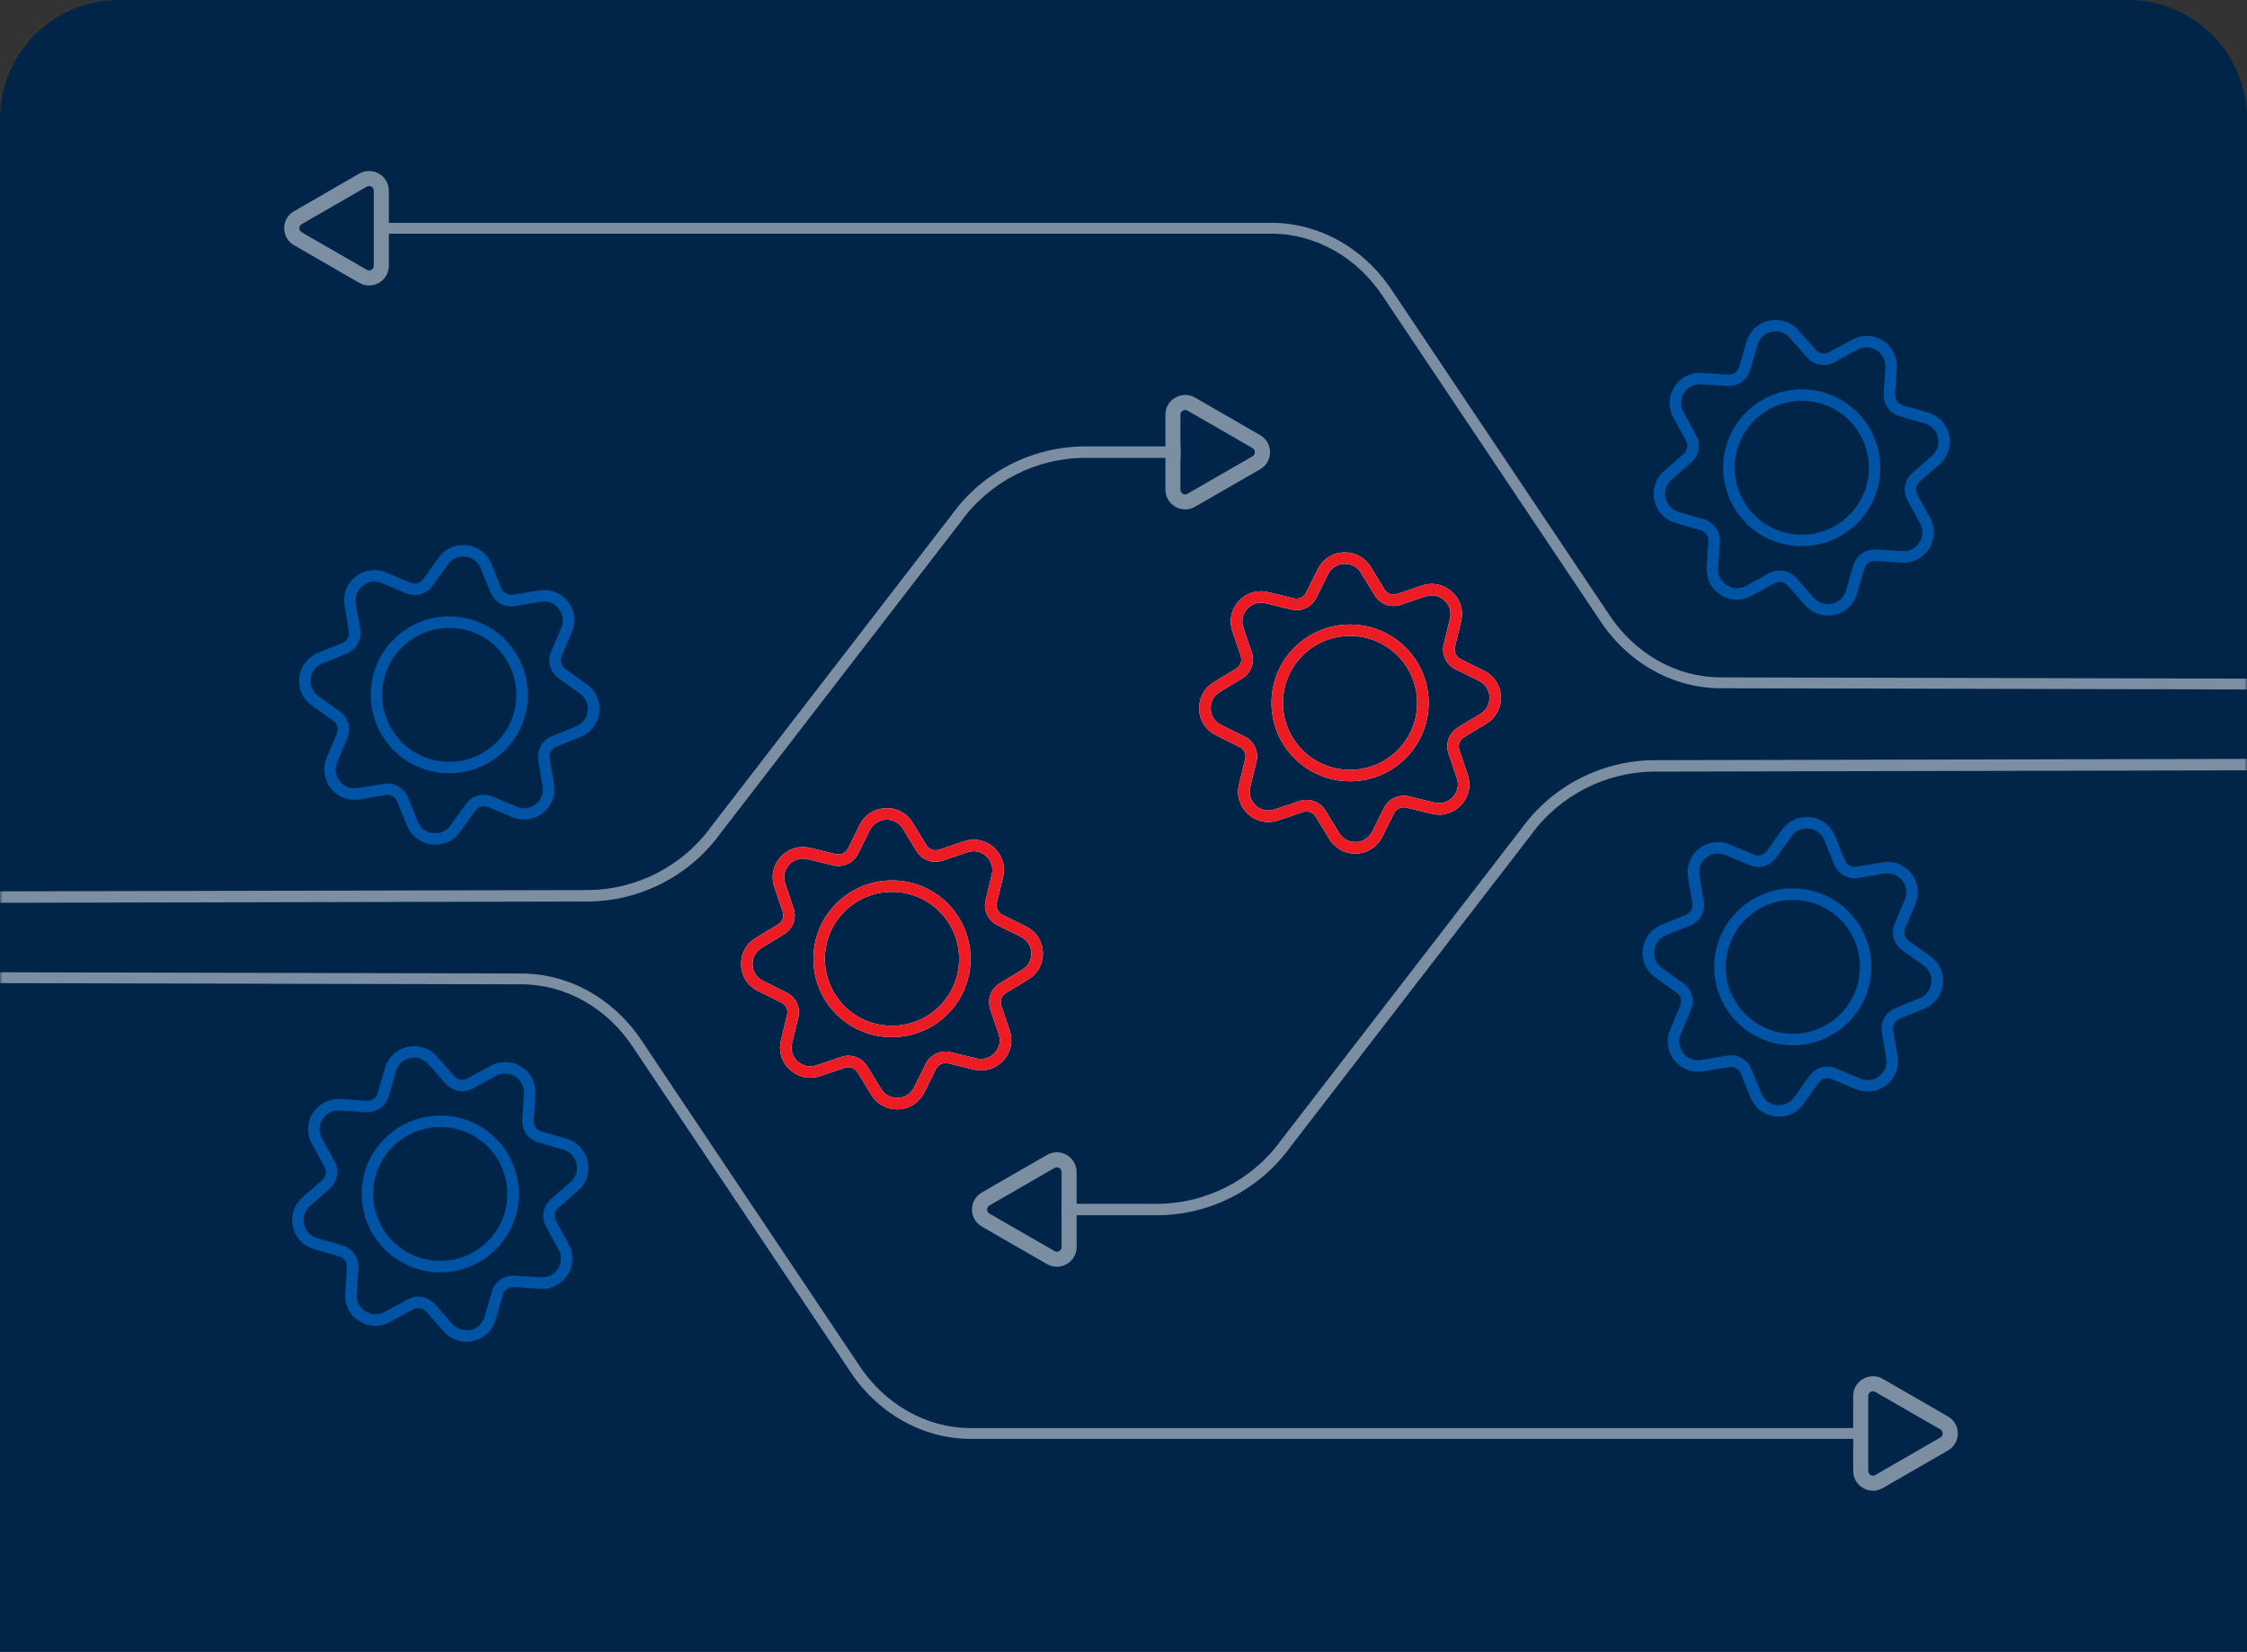 <svg width="453" height="333" viewBox="0 0 453 333" fill="none" xmlns="http://www.w3.org/2000/svg">
<rect x="0" y="0" width="453" height="333" fill="#333333" stroke="none"/>
<path d="M0 24C0 10.745 10.745 0 24 0H429C442.255 0 453 10.745 453 24V333H0V24Z" fill="#002548"/>
<mask id="mask0_4091_8061" style="mask-type:alpha" maskUnits="userSpaceOnUse" x="0" y="0" width="453" height="333">
<path d="M0 24C0 10.745 10.745 0 24 0H429C442.255 0 453 10.745 453 24V333H0V24Z" fill="#002548"/>
</mask>
<g mask="url(#mask0_4091_8061)">
<path d="M93.997 270.5C92.273 270.5 90.63 269.77 89.447 268.43L85.95 264.46C85.278 263.69 84.176 263.5 83.274 263.99L78.623 266.53C76.639 267.61 74.314 267.54 72.41 266.33C70.505 265.12 69.453 263.05 69.593 260.8L69.934 255.52C69.994 254.5 69.363 253.59 68.381 253.3L63.3 251.82C61.125 251.19 59.541 249.49 59.05 247.29C58.559 245.09 59.281 242.88 60.974 241.39L64.953 237.9C65.725 237.23 65.915 236.13 65.424 235.23L62.879 230.59C61.796 228.61 61.866 226.29 63.079 224.39C64.292 222.49 66.366 221.44 68.621 221.58L73.913 221.92C74.945 221.99 75.847 221.35 76.138 220.37L77.621 215.29C78.252 213.12 79.956 211.54 82.161 211.05C84.366 210.56 86.581 211.28 88.074 212.97L91.572 216.94C92.243 217.71 93.346 217.9 94.248 217.41L98.898 214.87C100.882 213.79 103.208 213.86 105.112 215.07C107.016 216.28 108.068 218.35 107.928 220.6L107.587 225.88C107.527 226.9 108.159 227.81 109.141 228.1L114.222 229.58C116.397 230.21 117.98 231.91 118.471 234.11C118.962 236.31 118.241 238.52 116.547 240.01L112.568 243.5C111.797 244.17 111.606 245.27 112.097 246.17L114.643 250.81C115.725 252.79 115.655 255.11 114.442 257.01C113.23 258.91 111.155 259.97 108.9 259.82L103.608 259.48C102.586 259.41 101.674 260.05 101.384 261.03L99.9 266.1C99.269 268.27 97.565 269.85 95.36 270.34C94.899 270.45 94.448 270.5 93.997 270.5ZM84.326 261.41C85.579 261.41 86.801 261.94 87.683 262.93L91.181 266.9C92.113 267.95 93.486 268.4 94.859 268.1C96.232 267.8 97.284 266.81 97.685 265.46L99.169 260.39C99.76 258.37 101.644 257.05 103.749 257.18L109.04 257.52C110.444 257.61 111.736 256.96 112.488 255.77C113.24 254.59 113.29 253.14 112.618 251.91L110.073 247.27C109.061 245.42 109.461 243.16 111.045 241.77L115.024 238.28C116.076 237.35 116.527 235.98 116.226 234.61C115.926 233.24 114.934 232.19 113.581 231.79L108.499 230.31C106.475 229.72 105.152 227.84 105.282 225.74L105.623 220.46C105.713 219.06 105.062 217.77 103.869 217.02C102.686 216.27 101.243 216.22 100.001 216.89L95.35 219.43C93.496 220.44 91.231 220.04 89.838 218.46L86.34 214.49C85.408 213.44 84.035 212.99 82.662 213.29C81.289 213.59 80.237 214.58 79.836 215.93L78.353 221.01C77.761 223.03 75.877 224.35 73.773 224.22L68.481 223.88C67.078 223.79 65.785 224.44 65.033 225.63C64.282 226.81 64.232 228.25 64.903 229.49L67.449 234.13C68.461 235.98 68.06 238.24 66.477 239.63L62.498 243.12C61.445 244.05 60.994 245.42 61.295 246.79C61.596 248.16 62.588 249.21 63.941 249.61L69.022 251.09C71.047 251.68 72.37 253.56 72.239 255.66L71.898 260.94C71.808 262.34 72.46 263.63 73.652 264.38C74.835 265.13 76.288 265.18 77.521 264.51L82.171 261.97C82.853 261.6 83.594 261.41 84.326 261.41ZM88.726 256.51C85.749 256.51 82.823 255.67 80.257 254.03C72.891 249.35 70.706 239.56 75.396 232.21C80.087 224.86 89.898 222.68 97.264 227.36C104.631 232.04 106.816 241.83 102.125 249.18C99.85 252.74 96.332 255.21 92.193 256.12C91.041 256.39 89.878 256.51 88.726 256.51ZM88.776 227.2C84.296 227.2 79.916 229.41 77.341 233.45C73.332 239.73 75.196 248.09 81.49 252.09C87.784 256.09 96.162 254.23 100.171 247.95C104.18 241.67 102.316 233.31 96.022 229.31C93.767 227.88 91.261 227.2 88.776 227.2Z" fill="#0054A6"/>
<path d="M180.849 223.64C178.704 223.64 176.77 222.56 175.648 220.71L172.891 216.19C172.36 215.32 171.318 214.94 170.346 215.26L165.325 216.95C163.18 217.67 160.905 217.19 159.241 215.66C157.578 214.13 156.896 211.92 157.437 209.72L158.69 204.58C158.931 203.59 158.46 202.58 157.548 202.13L152.797 199.78C150.773 198.78 149.5 196.83 149.41 194.58C149.309 192.33 150.412 190.28 152.336 189.11L156.866 186.36C157.738 185.83 158.119 184.78 157.798 183.82L156.104 178.81C155.383 176.67 155.864 174.4 157.397 172.74C158.931 171.08 161.146 170.41 163.35 170.94L168.502 172.19C169.494 172.43 170.506 171.96 170.957 171.05L173.312 166.31C174.315 164.29 176.269 163.02 178.524 162.93C180.789 162.83 182.833 163.93 184.006 165.85L186.762 170.37C187.293 171.24 188.346 171.62 189.308 171.3L194.329 169.61C196.473 168.89 198.749 169.37 200.412 170.9C202.076 172.43 202.747 174.64 202.216 176.84L200.963 181.98C200.723 182.97 201.194 183.98 202.106 184.43L206.856 186.78C208.881 187.78 210.154 189.73 210.244 191.98C210.344 194.23 209.242 196.28 207.317 197.45L202.787 200.2C201.916 200.73 201.535 201.78 201.855 202.74L203.549 207.75C204.271 209.89 203.79 212.16 202.256 213.82C200.723 215.48 198.508 216.16 196.303 215.62L191.152 214.37C190.16 214.13 189.147 214.6 188.696 215.51L186.341 220.25C185.339 222.27 183.385 223.54 181.13 223.63C181.039 223.64 180.939 223.64 180.849 223.64ZM171.047 212.84C172.571 212.84 174.024 213.62 174.866 214.99L177.622 219.51C178.354 220.71 179.636 221.38 181.029 221.33C182.433 221.27 183.645 220.48 184.267 219.23L186.622 214.49C187.564 212.6 189.648 211.63 191.693 212.13L196.844 213.38C198.207 213.71 199.59 213.29 200.542 212.26C201.495 211.23 201.795 209.82 201.344 208.49L199.651 203.48C198.979 201.48 199.761 199.33 201.565 198.23L206.095 195.48C207.297 194.75 207.979 193.48 207.919 192.08C207.859 190.68 207.067 189.47 205.814 188.85L201.064 186.5C199.169 185.56 198.197 183.48 198.698 181.44L199.951 176.3C200.282 174.94 199.861 173.56 198.829 172.61C197.796 171.66 196.383 171.36 195.05 171.81L190.029 173.5C188.025 174.17 185.87 173.39 184.768 171.59L182.012 167.07C181.28 165.87 180.017 165.19 178.604 165.25C177.201 165.31 175.988 166.1 175.367 167.35L173.012 172.09C172.07 173.98 169.985 174.95 167.941 174.45L162.789 173.2C161.426 172.87 160.043 173.29 159.091 174.32C158.139 175.35 157.838 176.76 158.289 178.09L159.983 183.1C160.654 185.1 159.873 187.25 158.069 188.35L153.539 191.1C152.336 191.83 151.655 193.1 151.715 194.5C151.775 195.9 152.567 197.11 153.819 197.73L158.57 200.08C160.464 201.02 161.436 203.1 160.935 205.14L159.682 210.28C159.352 211.64 159.772 213.02 160.805 213.97C161.837 214.92 163.25 215.22 164.583 214.77L169.604 213.08C170.085 212.92 170.576 212.84 171.047 212.84ZM179.817 209.09C175.988 209.09 172.15 207.72 169.113 204.94C165.996 202.09 164.182 198.19 164.002 193.97C163.821 189.75 165.295 185.72 168.161 182.61C174.064 176.19 184.106 175.76 190.54 181.65C196.975 187.54 197.406 197.56 191.503 203.98C188.376 207.37 184.096 209.09 179.817 209.09ZM179.827 179.8C176.169 179.8 172.521 181.27 169.855 184.17C164.814 189.65 165.174 198.21 170.677 203.25C176.179 208.28 184.748 207.92 189.799 202.43C194.84 196.95 194.479 188.39 188.977 183.35C186.381 180.97 183.094 179.8 179.827 179.8Z" fill="white"/>
<path d="M180.849 223.64C178.704 223.64 176.77 222.56 175.648 220.71L172.891 216.19C172.36 215.32 171.318 214.94 170.346 215.26L165.325 216.95C163.18 217.67 160.905 217.19 159.241 215.66C157.578 214.13 156.896 211.92 157.437 209.72L158.69 204.58C158.931 203.59 158.46 202.58 157.548 202.13L152.797 199.78C150.773 198.78 149.5 196.83 149.41 194.58C149.309 192.33 150.412 190.28 152.336 189.11L156.866 186.36C157.738 185.83 158.119 184.78 157.798 183.82L156.104 178.81C155.383 176.67 155.864 174.4 157.397 172.74C158.931 171.08 161.146 170.41 163.35 170.94L168.502 172.19C169.494 172.43 170.506 171.96 170.957 171.05L173.312 166.31C174.315 164.29 176.269 163.02 178.524 162.93C180.789 162.83 182.833 163.93 184.006 165.85L186.762 170.37C187.293 171.24 188.346 171.62 189.308 171.3L194.329 169.61C196.473 168.89 198.749 169.37 200.412 170.9C202.076 172.43 202.747 174.64 202.216 176.84L200.963 181.98C200.723 182.97 201.194 183.98 202.106 184.43L206.856 186.78C208.881 187.78 210.154 189.73 210.244 191.98C210.344 194.23 209.242 196.28 207.317 197.45L202.787 200.2C201.916 200.73 201.535 201.78 201.855 202.74L203.549 207.75C204.271 209.89 203.79 212.16 202.256 213.82C200.723 215.48 198.508 216.16 196.303 215.62L191.152 214.37C190.16 214.13 189.147 214.6 188.696 215.51L186.341 220.25C185.339 222.27 183.385 223.54 181.13 223.63C181.039 223.64 180.939 223.64 180.849 223.64ZM171.047 212.84C172.571 212.84 174.024 213.62 174.866 214.99L177.622 219.51C178.354 220.71 179.636 221.38 181.029 221.33C182.433 221.27 183.645 220.48 184.267 219.23L186.622 214.49C187.564 212.6 189.648 211.63 191.693 212.13L196.844 213.38C198.207 213.71 199.59 213.29 200.542 212.26C201.495 211.23 201.795 209.82 201.344 208.49L199.651 203.48C198.979 201.48 199.761 199.33 201.565 198.23L206.095 195.48C207.297 194.75 207.979 193.48 207.919 192.08C207.859 190.68 207.067 189.47 205.814 188.85L201.064 186.5C199.169 185.56 198.197 183.48 198.698 181.44L199.951 176.3C200.282 174.94 199.861 173.56 198.829 172.61C197.796 171.66 196.383 171.36 195.05 171.81L190.029 173.5C188.025 174.17 185.87 173.39 184.768 171.59L182.012 167.07C181.28 165.87 180.017 165.19 178.604 165.25C177.201 165.31 175.988 166.1 175.367 167.35L173.012 172.09C172.07 173.98 169.985 174.95 167.941 174.45L162.789 173.2C161.426 172.87 160.043 173.29 159.091 174.32C158.139 175.35 157.838 176.76 158.289 178.09L159.983 183.1C160.654 185.1 159.873 187.25 158.069 188.35L153.539 191.1C152.336 191.83 151.655 193.1 151.715 194.5C151.775 195.9 152.567 197.11 153.819 197.73L158.57 200.08C160.464 201.02 161.436 203.1 160.935 205.14L159.682 210.28C159.352 211.64 159.772 213.02 160.805 213.97C161.837 214.92 163.25 215.22 164.583 214.77L169.604 213.08C170.085 212.92 170.576 212.84 171.047 212.84ZM179.817 209.09C175.988 209.09 172.15 207.72 169.113 204.94C165.996 202.09 164.182 198.19 164.002 193.97C163.821 189.75 165.295 185.72 168.161 182.61C174.064 176.19 184.106 175.76 190.54 181.65C196.975 187.54 197.406 197.56 191.503 203.98C188.376 207.37 184.096 209.09 179.817 209.09ZM179.827 179.8C176.169 179.8 172.521 181.27 169.855 184.17C164.814 189.65 165.174 198.21 170.677 203.25C176.179 208.28 184.748 207.92 189.799 202.43C194.84 196.95 194.479 188.39 188.977 183.35C186.381 180.97 183.094 179.8 179.827 179.8Z" fill="#ED1C24"/>
<path d="M87.774 170.29C87.534 170.29 87.283 170.28 87.032 170.25C84.787 169.99 82.933 168.58 82.082 166.5L80.087 161.6C79.696 160.65 78.724 160.11 77.722 160.28L72.5 161.15C70.266 161.52 68.101 160.69 66.698 158.92C65.294 157.15 64.984 154.85 65.856 152.77L67.91 147.9C68.311 146.96 68.001 145.89 67.169 145.3L62.859 142.23C61.015 140.92 60.073 138.8 60.344 136.56C60.604 134.32 62.017 132.47 64.102 131.62L69.013 129.63C69.955 129.25 70.506 128.27 70.336 127.27L69.464 122.05C69.093 119.82 69.925 117.66 71.699 116.26C73.473 114.86 75.778 114.55 77.862 115.42L82.743 117.47C83.685 117.87 84.757 117.56 85.349 116.73L88.426 112.43C89.739 110.59 91.863 109.65 94.108 109.92C96.353 110.18 98.207 111.59 99.059 113.67L101.053 118.57C101.434 119.51 102.416 120.06 103.419 119.89L108.65 119.02C110.885 118.65 113.05 119.48 114.453 121.25C115.856 123.02 116.167 125.32 115.295 127.4L113.24 132.27C112.839 133.21 113.15 134.28 113.982 134.87L118.292 137.94C120.136 139.25 121.078 141.37 120.807 143.61C120.546 145.85 119.133 147.7 117.049 148.55L112.138 150.54C111.196 150.92 110.645 151.9 110.815 152.9L111.687 158.12C112.058 160.35 111.226 162.51 109.452 163.91C107.678 165.31 105.373 165.62 103.288 164.75L98.408 162.7C97.466 162.3 96.393 162.61 95.802 163.44L92.725 167.74C91.552 169.37 89.739 170.29 87.774 170.29ZM78.093 157.94C79.887 157.94 81.53 159.01 82.222 160.73L84.216 165.63C84.747 166.93 85.9 167.8 87.293 167.97C88.686 168.13 90.009 167.55 90.831 166.41L93.908 162.11C95.13 160.4 97.345 159.77 99.29 160.59L104.17 162.64C105.463 163.18 106.896 162.99 107.999 162.12C109.101 161.25 109.622 159.9 109.392 158.52L108.52 153.3C108.169 151.22 109.292 149.22 111.246 148.42L116.157 146.43C117.46 145.9 118.332 144.75 118.502 143.36C118.662 141.97 118.081 140.65 116.939 139.83L112.629 136.76C110.905 135.54 110.284 133.33 111.106 131.39L113.16 126.52C113.701 125.23 113.511 123.8 112.639 122.7C111.767 121.6 110.414 121.08 109.031 121.31L103.8 122.18C101.715 122.53 99.71 121.41 98.909 119.46L96.914 114.56C96.383 113.26 95.231 112.39 93.838 112.22C92.444 112.06 91.121 112.64 90.3 113.78L87.223 118.08C86 119.79 83.785 120.42 81.841 119.6L76.96 117.55C75.667 117 74.234 117.2 73.132 118.07C72.029 118.94 71.508 120.29 71.739 121.67L72.611 126.89C72.961 128.97 71.839 130.97 69.885 131.77L64.974 133.76C63.671 134.29 62.799 135.44 62.629 136.83C62.468 138.22 63.05 139.54 64.192 140.36L68.502 143.43C70.215 144.65 70.847 146.86 70.025 148.8L67.97 153.67C67.429 154.96 67.62 156.39 68.492 157.49C69.364 158.59 70.716 159.11 72.1 158.88L77.321 158.01C77.592 157.96 77.842 157.94 78.093 157.94ZM90.6 155.89C89.979 155.89 89.358 155.85 88.726 155.78C84.527 155.29 80.769 153.2 78.143 149.88C72.721 143.04 73.894 133.08 80.749 127.68C84.066 125.06 88.205 123.89 92.414 124.38C96.614 124.87 100.372 126.96 102.998 130.28C108.42 137.12 107.247 147.08 100.392 152.48C97.566 154.71 94.148 155.89 90.6 155.89ZM90.54 126.58C87.514 126.58 84.587 127.59 82.172 129.49C76.319 134.11 75.327 142.61 79.947 148.45C82.192 151.28 85.399 153.07 88.987 153.49C92.575 153.91 96.112 152.91 98.949 150.67C101.785 148.43 103.579 145.23 104 141.65C104.421 138.07 103.419 134.54 101.174 131.71C98.929 128.88 95.722 127.09 92.134 126.67C91.603 126.61 91.071 126.58 90.54 126.58Z" fill="#0054A6"/>
<path d="M377.593 300.53C376.912 300.53 376.22 300.35 375.599 299.99C374.356 299.27 373.604 297.98 373.604 296.55V281.43C373.604 279.99 374.346 278.71 375.599 277.99C376.842 277.27 378.335 277.27 379.588 277.99L392.707 285.55C393.949 286.27 394.701 287.56 394.701 288.99C394.701 290.43 393.959 291.71 392.707 292.43L379.588 299.99C378.956 300.35 378.275 300.53 377.593 300.53ZM377.593 280.48C377.373 280.48 377.202 280.56 377.112 280.61C376.972 280.69 376.641 280.94 376.641 281.43V296.55C376.641 297.04 376.972 297.29 377.112 297.37C377.253 297.45 377.633 297.62 378.054 297.37L391.173 289.81C391.604 289.56 391.644 289.16 391.644 288.99C391.644 288.83 391.594 288.42 391.173 288.17L378.054 280.61C377.894 280.52 377.734 280.48 377.593 280.48Z" fill="#7C8EA1"/>
<path d="M376.361 290.08H195.682C186.041 290.08 176.931 284.95 171.298 276.35L127.652 211.17C122.44 203.22 114.042 198.46 105.162 198.44L-21.046 198.15L-21.036 195.96L105.172 196.26C114.783 196.28 123.874 201.41 129.496 209.99L173.142 275.17C178.364 283.14 186.792 287.9 195.682 287.9H376.361V290.08Z" fill="#7C8EA1"/>
<path d="M237.985 92.31H234.939H218.783C208.921 92.31 199.581 97.08 193.788 105.07L145.211 168.04C139.027 176.59 129.005 181.72 118.421 181.75L-21.046 182.05V179.74L118.411 179.44C128.263 179.41 137.574 174.66 143.347 166.68L191.924 103.71C198.127 95.13 208.17 90 218.783 90H234.949H237.995V92.31H237.985Z" fill="#7C8EA1"/>
<path d="M238.938 102.7C238.256 102.7 237.565 102.52 236.943 102.16C235.7 101.44 234.949 100.15 234.949 98.72V83.6C234.949 82.16 235.69 80.88 236.943 80.16C238.186 79.44 239.679 79.44 240.932 80.16L254.051 87.72C255.294 88.44 256.045 89.73 256.045 91.16C256.045 92.6 255.304 93.88 254.051 94.6L240.932 102.16C240.301 102.52 239.619 102.7 238.938 102.7ZM238.938 82.65C238.717 82.65 238.547 82.73 238.456 82.78C238.316 82.86 237.985 83.11 237.985 83.6V98.72C237.985 99.21 238.316 99.46 238.456 99.54C238.597 99.62 238.978 99.79 239.399 99.54L252.518 91.98C252.948 91.73 252.989 91.33 252.989 91.16C252.989 90.99 252.938 90.59 252.518 90.34L239.399 82.78C239.238 82.68 239.078 82.65 238.938 82.65Z" fill="#7C8EA1"/>
<path d="M358 64.5C359.724 64.5 361.368 65.23 362.55 66.57L366.048 70.54C366.719 71.31 367.822 71.5 368.724 71.01L373.374 68.47C375.359 67.39 377.684 67.46 379.588 68.67C381.492 69.88 382.544 71.95 382.404 74.2L382.063 79.48C382.003 80.5 382.635 81.41 383.617 81.7L388.698 83.18C390.873 83.81 392.456 85.51 392.947 87.71C393.438 89.91 392.717 92.12 391.023 93.61L387.044 97.1C386.273 97.77 386.082 98.87 386.573 99.77L389.119 104.41C390.201 106.39 390.131 108.71 388.918 110.61C387.706 112.51 385.631 113.56 383.376 113.42L378.085 113.08C377.052 113.01 376.15 113.65 375.86 114.63L374.376 119.71C373.745 121.88 372.041 123.46 369.836 123.95C367.631 124.44 365.417 123.72 363.923 122.03L360.426 118.06C359.754 117.29 358.652 117.1 357.75 117.59L353.099 120.13C351.115 121.21 348.79 121.14 346.886 119.93C344.981 118.72 343.929 116.65 344.069 114.4L344.41 109.12C344.47 108.1 343.839 107.19 342.857 106.9L337.776 105.42C335.601 104.79 334.017 103.09 333.526 100.89C333.035 98.69 333.757 96.48 335.45 94.99L339.429 91.5C340.201 90.83 340.391 89.73 339.9 88.83L337.355 84.19C336.272 82.21 336.342 79.89 337.555 77.99C338.768 76.09 340.842 75.03 343.097 75.18L348.389 75.52C349.411 75.59 350.323 74.95 350.614 73.97L352.097 68.9C352.729 66.73 354.432 65.15 356.637 64.66C357.098 64.55 357.549 64.5 358 64.5ZM367.672 73.59C366.419 73.59 365.196 73.06 364.314 72.07L360.816 68.1C359.884 67.05 358.511 66.6 357.138 66.9C355.765 67.2 354.713 68.19 354.312 69.54L352.829 74.61C352.237 76.63 350.353 77.95 348.249 77.82L342.957 77.48C341.554 77.39 340.261 78.04 339.509 79.23C338.758 80.41 338.708 81.86 339.379 83.09L341.925 87.73C342.937 89.58 342.536 91.84 340.953 93.23L336.974 96.72C335.922 97.65 335.47 99.02 335.771 100.39C336.072 101.76 337.064 102.81 338.417 103.21L343.498 104.69C345.523 105.28 346.846 107.16 346.715 109.26L346.375 114.54C346.284 115.94 346.936 117.23 348.128 117.98C349.311 118.73 350.754 118.78 351.997 118.11L356.647 115.57C358.501 114.56 360.766 114.96 362.159 116.54L365.657 120.51C366.589 121.56 367.962 122.01 369.335 121.71C370.708 121.41 371.761 120.42 372.161 119.07L373.645 113.99C374.236 111.97 376.12 110.65 378.225 110.78L383.517 111.12C384.92 111.21 386.212 110.56 386.964 109.37C387.716 108.19 387.766 106.75 387.094 105.51L384.549 100.87C383.537 99.02 383.938 96.76 385.521 95.37L389.5 91.88C390.552 90.95 391.003 89.58 390.702 88.21C390.402 86.84 389.41 85.79 388.057 85.39L382.975 83.91C380.951 83.32 379.628 81.44 379.758 79.34L380.099 74.06C380.189 72.66 379.538 71.37 378.345 70.62C377.163 69.87 375.709 69.82 374.477 70.49L369.826 73.03C369.145 73.4 368.403 73.59 367.672 73.59ZM363.272 78.49C366.248 78.49 369.175 79.33 371.741 80.97C379.107 85.65 381.292 95.44 376.601 102.79C371.911 110.14 362.099 112.32 354.733 107.64C347.367 102.96 345.182 93.17 349.872 85.82C352.147 82.26 355.665 79.79 359.804 78.88C360.957 78.61 362.119 78.49 363.272 78.49ZM363.222 107.8C367.702 107.8 372.081 105.59 374.657 101.55C378.666 95.27 376.802 86.91 370.508 82.91C364.214 78.91 355.835 80.77 351.827 87.05C347.818 93.33 349.682 101.69 355.976 105.69C358.231 107.12 360.736 107.8 363.222 107.8Z" fill="#0054A6"/>
<path d="M271.149 111.36C273.293 111.36 275.228 112.44 276.35 114.29L279.106 118.81C279.637 119.68 280.68 120.06 281.652 119.74L286.673 118.05C288.818 117.33 291.093 117.81 292.756 119.34C294.42 120.87 295.102 123.08 294.56 125.28L293.308 130.42C293.067 131.41 293.538 132.42 294.45 132.87L299.201 135.22C301.225 136.22 302.498 138.17 302.588 140.42C302.678 142.67 301.586 144.72 299.662 145.89L295.132 148.64C294.26 149.17 293.879 150.22 294.2 151.18L295.893 156.19C296.615 158.33 296.134 160.6 294.601 162.26C293.067 163.92 290.852 164.59 288.647 164.06L283.496 162.81C282.504 162.57 281.492 163.04 281.041 163.95L278.685 168.69C277.683 170.71 275.729 171.98 273.474 172.07C271.209 172.17 269.164 171.07 267.992 169.15L265.236 164.63C264.705 163.76 263.652 163.38 262.69 163.7L257.669 165.39C255.524 166.11 253.249 165.63 251.586 164.1C249.922 162.57 249.25 160.36 249.782 158.16L251.034 153.02C251.275 152.03 250.804 151.02 249.892 150.57L245.141 148.22C243.117 147.22 241.844 145.27 241.754 143.02C241.654 140.77 242.756 138.72 244.68 137.55L249.21 134.8C250.082 134.27 250.463 133.22 250.142 132.26L248.449 127.25C247.727 125.11 248.208 122.84 249.741 121.18C251.275 119.52 253.49 118.84 255.695 119.38L260.846 120.63C261.838 120.87 262.85 120.4 263.301 119.49L265.657 114.75C266.659 112.73 268.613 111.46 270.868 111.37C270.958 111.36 271.059 111.36 271.149 111.36ZM280.95 122.16C279.427 122.16 277.974 121.38 277.132 120.01L274.376 115.49C273.644 114.29 272.361 113.62 270.968 113.67C269.565 113.73 268.353 114.52 267.731 115.77L265.376 120.51C264.434 122.4 262.349 123.37 260.305 122.87L255.153 121.62C253.79 121.29 252.407 121.71 251.455 122.74C250.503 123.77 250.203 125.18 250.654 126.51L252.347 131.52C253.019 133.52 252.237 135.67 250.433 136.77L245.903 139.52C244.7 140.25 244.019 141.52 244.079 142.92C244.139 144.32 244.931 145.53 246.184 146.15L250.934 148.5C252.828 149.44 253.8 151.52 253.299 153.56L252.047 158.7C251.716 160.06 252.137 161.44 253.169 162.39C254.201 163.34 255.614 163.64 256.947 163.19L261.968 161.5C263.973 160.83 266.128 161.61 267.23 163.41L269.986 167.93C270.718 169.13 271.981 169.81 273.394 169.75C274.797 169.69 276.009 168.9 276.631 167.65L278.986 162.91C279.928 161.02 282.013 160.05 284.057 160.55L289.209 161.8C290.572 162.13 291.955 161.71 292.907 160.68C293.859 159.65 294.16 158.24 293.709 156.91L292.015 151.9C291.343 149.9 292.125 147.75 293.929 146.65L298.459 143.9C299.662 143.17 300.343 141.9 300.283 140.5C300.223 139.1 299.431 137.89 298.178 137.27L293.428 134.92C291.534 133.98 290.562 131.9 291.063 129.86L292.315 124.72C292.646 123.36 292.225 121.98 291.193 121.03C290.161 120.08 288.748 119.78 287.415 120.23L282.394 121.92C281.912 122.08 281.421 122.16 280.95 122.16ZM272.181 125.91C276.009 125.91 279.848 127.28 282.885 130.06C286.002 132.91 287.816 136.81 287.996 141.03C288.176 145.25 286.703 149.28 283.837 152.39C277.934 158.81 267.892 159.24 261.457 153.35C255.023 147.46 254.592 137.44 260.495 131.02C263.622 127.63 267.902 125.91 272.181 125.91ZM272.171 155.2C275.829 155.2 279.477 153.73 282.143 150.83C287.184 145.35 286.823 136.79 281.321 131.75C275.819 126.72 267.25 127.08 262.199 132.57C257.158 138.05 257.519 146.61 263.021 151.65C265.617 154.03 268.904 155.2 272.171 155.2Z" fill="white"/>
<path d="M271.149 111.36C273.293 111.36 275.228 112.44 276.35 114.29L279.106 118.81C279.637 119.68 280.68 120.06 281.652 119.74L286.673 118.05C288.818 117.33 291.093 117.81 292.756 119.34C294.42 120.87 295.102 123.08 294.56 125.28L293.308 130.42C293.067 131.41 293.538 132.42 294.45 132.87L299.201 135.22C301.225 136.22 302.498 138.17 302.588 140.42C302.678 142.67 301.586 144.72 299.662 145.89L295.132 148.64C294.26 149.17 293.879 150.22 294.2 151.18L295.893 156.19C296.615 158.33 296.134 160.6 294.601 162.26C293.067 163.92 290.852 164.59 288.647 164.06L283.496 162.81C282.504 162.57 281.492 163.04 281.041 163.95L278.685 168.69C277.683 170.71 275.729 171.98 273.474 172.07C271.209 172.17 269.164 171.07 267.992 169.15L265.236 164.63C264.705 163.76 263.652 163.38 262.69 163.7L257.669 165.39C255.524 166.11 253.249 165.63 251.586 164.1C249.922 162.57 249.25 160.36 249.782 158.16L251.034 153.02C251.275 152.03 250.804 151.02 249.892 150.57L245.141 148.22C243.117 147.22 241.844 145.27 241.754 143.02C241.654 140.77 242.756 138.72 244.68 137.55L249.21 134.8C250.082 134.27 250.463 133.22 250.142 132.26L248.449 127.25C247.727 125.11 248.208 122.84 249.741 121.18C251.275 119.52 253.49 118.84 255.695 119.38L260.846 120.63C261.838 120.87 262.85 120.4 263.301 119.49L265.657 114.75C266.659 112.73 268.613 111.46 270.868 111.37C270.958 111.36 271.059 111.36 271.149 111.36ZM280.95 122.16C279.427 122.16 277.974 121.38 277.132 120.01L274.376 115.49C273.644 114.29 272.361 113.62 270.968 113.67C269.565 113.73 268.353 114.52 267.731 115.77L265.376 120.51C264.434 122.4 262.349 123.37 260.305 122.87L255.153 121.62C253.79 121.29 252.407 121.71 251.455 122.74C250.503 123.77 250.203 125.18 250.654 126.51L252.347 131.52C253.019 133.52 252.237 135.67 250.433 136.77L245.903 139.52C244.7 140.25 244.019 141.52 244.079 142.92C244.139 144.32 244.931 145.53 246.184 146.15L250.934 148.5C252.828 149.44 253.8 151.52 253.299 153.56L252.047 158.7C251.716 160.06 252.137 161.44 253.169 162.39C254.201 163.34 255.614 163.64 256.947 163.19L261.968 161.5C263.973 160.83 266.128 161.61 267.23 163.41L269.986 167.93C270.718 169.13 271.981 169.81 273.394 169.75C274.797 169.69 276.009 168.9 276.631 167.65L278.986 162.91C279.928 161.02 282.013 160.05 284.057 160.55L289.209 161.8C290.572 162.13 291.955 161.71 292.907 160.68C293.859 159.65 294.16 158.24 293.709 156.91L292.015 151.9C291.343 149.9 292.125 147.75 293.929 146.65L298.459 143.9C299.662 143.17 300.343 141.9 300.283 140.5C300.223 139.1 299.431 137.89 298.178 137.27L293.428 134.92C291.534 133.98 290.562 131.9 291.063 129.86L292.315 124.72C292.646 123.36 292.225 121.98 291.193 121.03C290.161 120.08 288.748 119.78 287.415 120.23L282.394 121.92C281.912 122.08 281.421 122.16 280.95 122.16ZM272.181 125.91C276.009 125.91 279.848 127.28 282.885 130.06C286.002 132.91 287.816 136.81 287.996 141.03C288.176 145.25 286.703 149.28 283.837 152.39C277.934 158.81 267.892 159.24 261.457 153.35C255.023 147.46 254.592 137.44 260.495 131.02C263.622 127.63 267.902 125.91 272.181 125.91ZM272.171 155.2C275.829 155.2 279.477 153.73 282.143 150.83C287.184 145.35 286.823 136.79 281.321 131.75C275.819 126.72 267.25 127.08 262.199 132.57C257.158 138.05 257.519 146.61 263.021 151.65C265.617 154.03 268.904 155.2 272.171 155.2Z" fill="#ED1C24"/>
<path d="M364.224 164.71C364.465 164.71 364.715 164.72 364.966 164.75C367.211 165.01 369.065 166.42 369.917 168.5L371.911 173.4C372.302 174.35 373.274 174.89 374.276 174.72L379.498 173.85C381.733 173.48 383.898 174.31 385.301 176.08C386.704 177.85 387.014 180.15 386.143 182.23L384.088 187.1C383.687 188.04 383.998 189.11 384.83 189.7L389.139 192.77C390.983 194.08 391.925 196.2 391.655 198.44C391.394 200.68 389.981 202.53 387.896 203.38L382.986 205.37C382.044 205.75 381.492 206.73 381.663 207.73L382.535 212.95C382.905 215.18 382.074 217.34 380.3 218.74C378.526 220.14 376.221 220.45 374.136 219.58L369.255 217.53C368.313 217.13 367.241 217.44 366.65 218.27L363.573 222.57C362.26 224.41 360.135 225.35 357.89 225.08C355.645 224.82 353.791 223.41 352.939 221.33L350.945 216.43C350.564 215.49 349.582 214.94 348.58 215.11L343.348 215.98C341.113 216.35 338.948 215.52 337.545 213.75C336.142 211.98 335.831 209.68 336.703 207.6L338.758 202.73C339.159 201.79 338.848 200.72 338.016 200.13L333.707 197.06C331.863 195.75 330.921 193.63 331.191 191.39C331.452 189.15 332.865 187.3 334.95 186.45L339.86 184.46C340.802 184.08 341.354 183.1 341.183 182.1L340.311 176.88C339.941 174.65 340.772 172.49 342.546 171.09C344.32 169.69 346.625 169.38 348.71 170.25L353.591 172.3C354.533 172.7 355.605 172.39 356.196 171.56L359.273 167.26C360.446 165.63 362.26 164.71 364.224 164.71ZM373.906 177.06C372.112 177.06 370.468 175.99 369.776 174.27L367.782 169.37C367.251 168.07 366.098 167.2 364.705 167.03C363.312 166.87 361.989 167.45 361.167 168.59L358.091 172.89C356.868 174.6 354.653 175.23 352.709 174.41L347.828 172.36C346.535 171.82 345.102 172.01 344 172.88C342.897 173.75 342.376 175.1 342.606 176.48L343.478 181.7C343.829 183.78 342.707 185.78 340.752 186.58L335.842 188.57C334.539 189.1 333.667 190.25 333.496 191.64C333.336 193.03 333.917 194.35 335.06 195.17L339.369 198.24C341.093 199.46 341.714 201.67 340.893 203.61L338.838 208.48C338.297 209.77 338.487 211.2 339.359 212.3C340.231 213.4 341.584 213.92 342.967 213.69L348.199 212.82C350.283 212.47 352.288 213.59 353.09 215.54L355.084 220.44C355.615 221.74 356.768 222.61 358.161 222.78C359.554 222.94 360.877 222.36 361.699 221.22L364.775 216.92C365.998 215.21 368.213 214.58 370.157 215.4L375.038 217.45C376.331 218 377.764 217.8 378.866 216.93C379.969 216.06 380.49 214.71 380.26 213.33L379.388 208.11C379.037 206.03 380.159 204.03 382.114 203.23L387.025 201.24C388.327 200.71 389.199 199.56 389.37 198.17C389.53 196.78 388.949 195.46 387.806 194.64L383.497 191.57C381.783 190.35 381.152 188.14 381.973 186.2L384.028 181.33C384.569 180.04 384.379 178.61 383.507 177.51C382.635 176.41 381.282 175.89 379.899 176.12L374.677 176.99C374.407 177.04 374.156 177.06 373.906 177.06ZM361.398 179.11C362.019 179.11 362.641 179.15 363.272 179.22C367.471 179.71 371.23 181.8 373.855 185.12C379.277 191.96 378.105 201.92 371.25 207.32C367.932 209.94 363.793 211.11 359.584 210.62C355.385 210.13 351.626 208.04 349.001 204.72C343.579 197.88 344.751 187.92 351.606 182.52C354.433 180.29 357.85 179.11 361.398 179.11ZM361.458 208.42C364.485 208.42 367.411 207.41 369.827 205.51C375.679 200.89 376.672 192.39 372.051 186.55C369.806 183.72 366.599 181.93 363.011 181.51C359.424 181.09 355.886 182.09 353.049 184.33C350.213 186.57 348.419 189.77 347.998 193.35C347.577 196.93 348.58 200.46 350.825 203.29C353.07 206.12 356.277 207.91 359.865 208.33C360.396 208.39 360.927 208.42 361.458 208.42Z" fill="#0054A6"/>
<path d="M74.404 34.47C75.086 34.47 75.777 34.65 76.399 35.01C77.641 35.73 78.393 37.02 78.393 38.45V53.57C78.393 55.01 77.651 56.29 76.399 57.01C75.156 57.73 73.662 57.73 72.41 57.01L59.291 49.45C58.048 48.73 57.296 47.44 57.296 46.01C57.296 44.57 58.038 43.29 59.291 42.57L72.41 35.01C73.041 34.65 73.723 34.47 74.404 34.47ZM74.404 54.52C74.625 54.52 74.795 54.44 74.885 54.39C75.025 54.31 75.356 54.06 75.356 53.57V38.45C75.356 37.96 75.025 37.71 74.885 37.63C74.745 37.55 74.364 37.38 73.943 37.63L60.824 45.19C60.393 45.44 60.353 45.84 60.353 46.01C60.353 46.17 60.403 46.58 60.824 46.83L73.943 54.39C74.103 54.48 74.264 54.52 74.404 54.52Z" fill="#7C8EA1"/>
<path d="M75.637 44.92H256.316C265.957 44.92 275.067 50.05 280.7 58.65L324.346 123.83C329.558 131.78 337.956 136.54 346.836 136.56L473.044 136.86L473.034 139.05L346.826 138.75C337.215 138.73 328.125 133.6 322.502 125.02L278.856 59.84C273.634 51.87 265.206 47.11 256.316 47.11H75.637V44.92Z" fill="#7C8EA1"/>
<path d="M214.013 242.69H217.059H233.225C243.087 242.69 252.427 237.92 258.22 229.93L306.798 166.96C312.981 158.41 323.003 153.28 333.587 153.25L473.055 152.95V155.26L333.597 155.56C323.745 155.59 314.434 160.34 308.662 168.32L260.084 231.29C253.881 239.87 243.839 245 233.225 245H217.059H214.013V242.69Z" fill="#7C8EA1"/>
<path d="M213.06 232.3C213.742 232.3 214.433 232.48 215.055 232.84C216.298 233.56 217.049 234.85 217.049 236.28V251.4C217.049 252.84 216.308 254.12 215.055 254.84C213.812 255.56 212.319 255.56 211.066 254.84L197.947 247.28C196.704 246.56 195.953 245.27 195.953 243.84C195.953 242.41 196.694 241.12 197.947 240.4L211.066 232.84C211.697 232.48 212.379 232.3 213.06 232.3ZM213.06 252.35C213.281 252.35 213.451 252.27 213.541 252.22C213.682 252.14 214.012 251.89 214.012 251.4V236.28C214.012 235.79 213.682 235.54 213.541 235.46C213.401 235.38 213.02 235.21 212.599 235.46L199.48 243.02C199.049 243.27 199.009 243.67 199.009 243.84C199.009 244 199.059 244.41 199.48 244.66L212.599 252.22C212.76 252.32 212.92 252.35 213.06 252.35Z" fill="#7C8EA1"/>
</g>
</svg>
